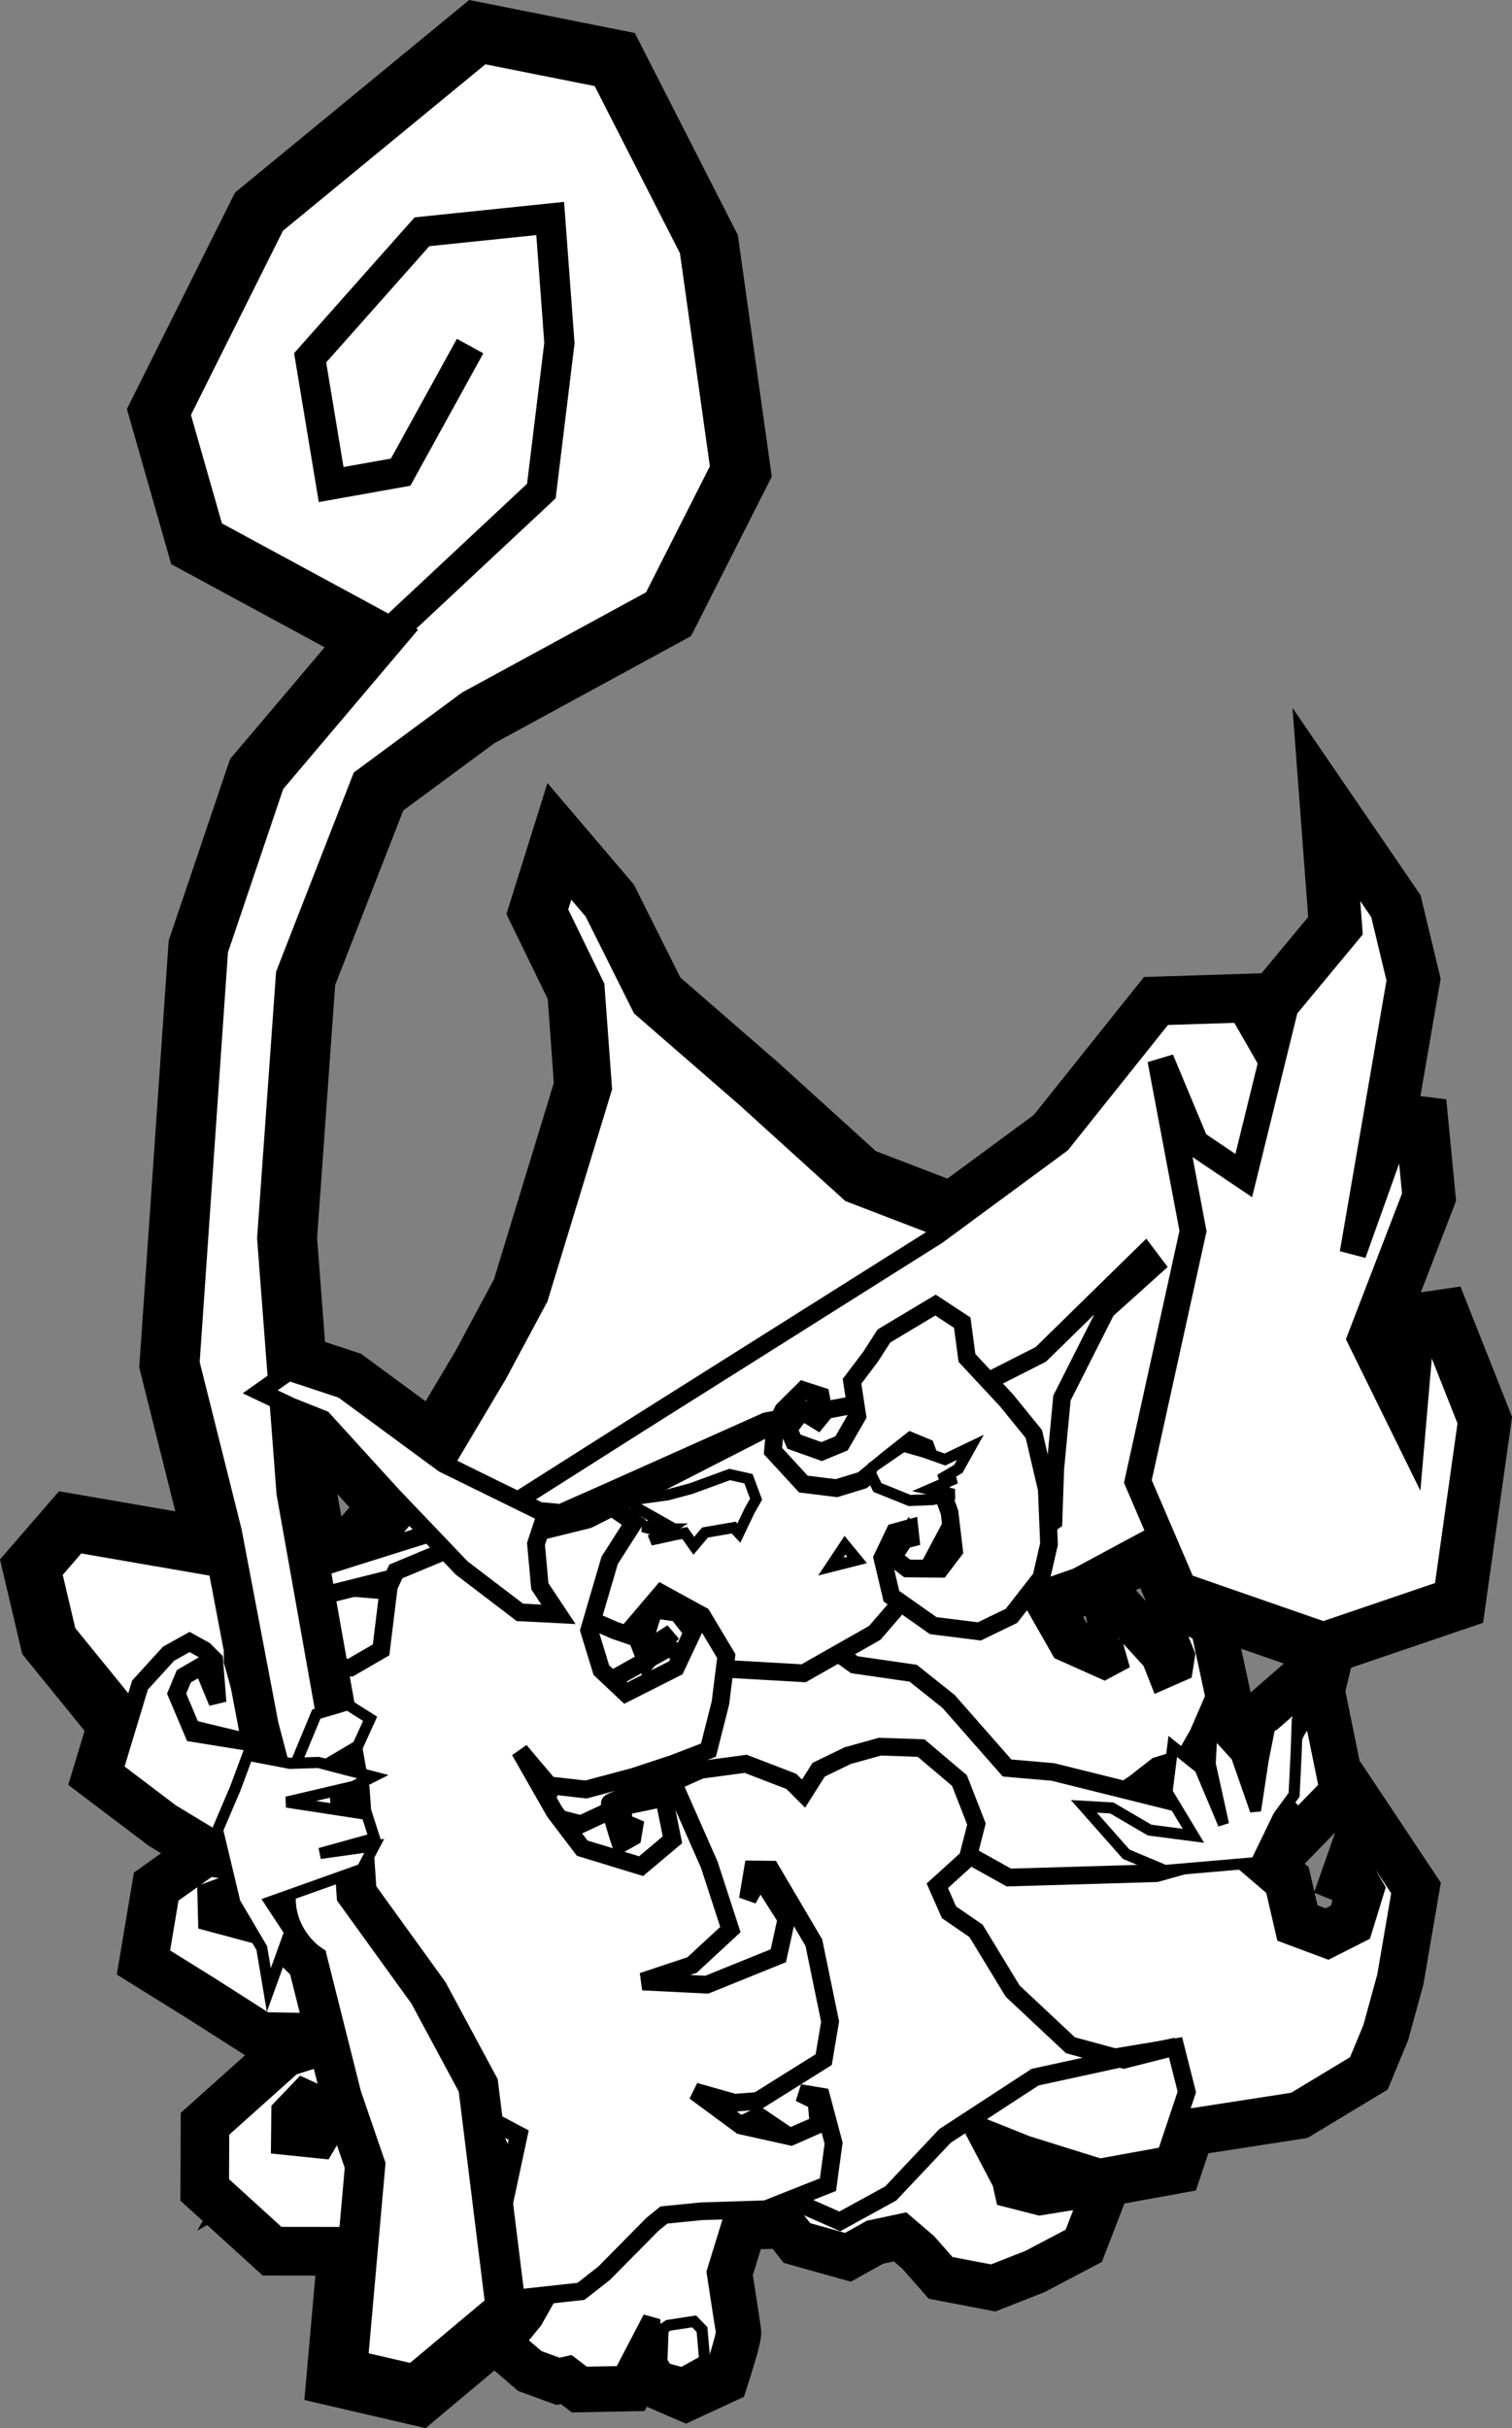 <?xml version="1.0" encoding="UTF-8" standalone="no"?>
<svg
   xmlns:dc="http://purl.org/dc/elements/1.1/"
   xmlns:cc="http://creativecommons.org/ns#"
   xmlns:rdf="http://www.w3.org/1999/02/22-rdf-syntax-ns#"
   xmlns:svg="http://www.w3.org/2000/svg"
   xmlns="http://www.w3.org/2000/svg"
   xmlns:sodipodi="http://sodipodi.sourceforge.net/DTD/sodipodi-0.dtd"
   xmlns:inkscape="http://www.inkscape.org/namespaces/inkscape"
   width="62.301mm"
   height="99.985mm"
   viewBox="0 0 62.301 99.985"
   version="1.1"
   id="svg1942"
   inkscape:version="1.0.1 (3bc2e813f5, 2020-09-07)"
   sodipodi:docname="char_mage_f.svg">
  <rect x="0" y="0" width="62.301" height="99.985" fill="#808080" stroke="none"/>
  <defs
     id="defs1936" />
  <sodipodi:namedview
     id="base"
     pagecolor="#ffffff"
     bordercolor="#666666"
     borderopacity="1.0"
     inkscape:pageopacity="0.0"
     inkscape:pageshadow="2"
     inkscape:zoom="0.98994952"
     inkscape:cx="114.11701"
     inkscape:cy="111.77877"
     inkscape:document-units="mm"
     inkscape:current-layer="layer1"
     inkscape:document-rotation="0"
     showgrid="false"
     fit-margin-top="0"
     fit-margin-left="0"
     fit-margin-right="0"
     fit-margin-bottom="0"
     inkscape:window-width="1920"
     inkscape:window-height="1017"
     inkscape:window-x="-8"
     inkscape:window-y="-8"
     inkscape:window-maximized="1" />
  <g
     inkscape:label="Capa 1"
     inkscape:groupmode="layer"
     id="layer1"
     transform="translate(-986.277,20.25)">
    <path
       id="path1510-3-6"
       style="font-variation-settings:normal;opacity:1;vector-effect:none;fill:#ffffff;fill-opacity:1;stroke:#000000;stroke-width:3.282;stroke-linecap:butt;stroke-linejoin:miter;stroke-miterlimit:4;stroke-dasharray:none;stroke-dashoffset:0;stroke-opacity:1;stop-color:#000000;stop-opacity:1"
       d="m 1006.053,-18.489 -8.78,7.215 -4.014,8.03 1.461,5.11 7.493,4.057 -5.002,5.905 -2.361,6.978 -1.181,17.105 1.752,6.987 0.193,1.012 -0.574,0.005 -5.698,-0.983 -1.276,1.474 0.64,2.717 2.88,3.541 -0.595,1.964 2.333,1.765 2.044,1.236 0.271,1.133 -0.734,-0.102 -1.605,1.143 -0.41,2.442 1.99,1.237 2.339,1.492 1.8,0.028 0.485,-0.277 0.493,1.96 -0.311,-0.276 -1.368,0.437 -2.955,2.643 -0.009,2.157 2.383,2.166 3.295,0.004 0.034,-0.015 -0.487,5.5 2.809,0.652 3.734,-3.128 -0.053,-0.421 0.035,0.04 1.926,-0.21 -0.647,1.149 -0.628,0.77 0.717,0.615 0.848,0.309 0.454,-0.103 0.608,0.464 1.45,-0.028 1.084,-2.079 0.348,0.097 0.115,1.832 1.141,0.494 1.068,-0.494 c 0,0 0.44,-1.38 0.412,-1.5 -0.027,-0.119 -0.381,-2.449 -0.381,-2.449 l 0.664,-2.159 0.15,-0.387 1.409,-0.044 0.939,-0.372 c 0.061,0.193 0.112,0.34 0.112,0.34 l 0.633,0.806 1.601,0.448 0.949,-0.53 1.481,-0.316 1.047,0.894 0.801,0.91 1.728,0.33 1.49,-0.585 1.747,-0.919 0.485,-1.257 -1.749,0.282 -1.554,-0.397 -0.148,-0.667 -1.286,-2.446 -0.122,-0.047 0.159,-0.103 2.433,0.972 3.005,0.938 2.712,-0.493 0.522,-1.559 4.757,-0.736 2.562,-1.546 0.595,-1.433 0.583,-2.124 0.594,-3.469 -1.14,-1.712 -0.807,2.298 0.668,-1.43 0.411,0.705 -0.574,1.87 -1.48,0.748 -1.83,-0.682 -0.442,-1.906 -1.212,-1.038 0.516,-0.044 0.93,-1.913 0.399,-0.548 0.406,0.435 1.078,-1.105 -0.592,-2.896 -0.439,0.677 -0.102,0.226 0.025,-0.73 0.2,-0.826 -1.162,1.013 -0.175,0.092 -0.267,1.338 -0.318,2.095 -0.779,-2.232 -1.014,-1.113 -0.074,1.418 0.55,2.493 -0.973,-2.312 -0.712,-0.57 0.518,-0.907 0.639,-1.472 -0.548,-2.542 -1.226,-0.655 0.521,0.508 0.383,0.944 -0.126,0.804 -1.194,0.522 -0.383,-0.969 -1.18,-1.291 -0.87,0.362 0.539,-0.006 0.262,0.23 0.218,0.767 -0.774,0.414 -1.905,-0.85 -1.329,-2.33 0.115,-0.147 1.976,-0.692 3.416,-1.836 0.954,2.223 5.789,2.01 5.098,-1.734 0.993,-7.05 -1.966,-4.965 -0.501,5.801 -2.097,-4.262 2.272,-5.901 -0.366,-3.794 -2.213,6.189 1.939,-11.258 -0.678,-2.818 -1.658,-2.423 0.239,3.185 -2.636,3.174 -0.613,2.493 -1.273,-2.218 -3.121,0.099 -4.202,5.257 -4.457,3.282 -4.071,-1.563 -4.274,-3.873 -4.232,-3.675 -1.969,-3.939 -1.506,-1.767 -0.607,1.938 1.554,3.19 0.298,4.077 -2.601,8.531 -1.677,3.126 -2.18,3.665 -3.906,-2.873 -2.226,-0.736 -0.048,0.034 -0.421,-5.532 0.77,-10.791 3.069,-7.862 4.222,-3.117 7.758,-4.223 2.864,-5.653 -1.289,-9.167 -3.758,-7.364 z m -7.828,56.134 0.033,0.015 1.332,0.532 2.869,3.149 0.414,0.433 c -0.518,0.611 -1.164,1.367 -1.722,2.004 -0.092,0.029 -0.185,0.058 -0.276,0.087 l -1.9,0.016 -0.48,-2.693 z m 36.314,14.497 -0.177,1.401 0.244,0.403 -2.153,-0.535 0.533,-0.368 0.89,-0.696 z m -38.801,5.166 0.056,0.102 0.164,0.685 0.766,1.298 -1.917,-0.515 -0.03,-1.222 z m 1.734,0.735 -0.038,0.073 -0.032,-0.048 z m 1.258,7.616 0.801,0.37 -0.663,1.144 1.171,-0.667 0.239,-0.705 0.072,0.286 0.209,0.609 -0.936,1.584 -1.813,-0.187 0.015,-1.489 z"
       sodipodi:nodetypes="ccccccccccccccccccccccccccccccccccccccccccccccccccccscccccccccccccccccccccccccccccccccccccccccccccccccccccccccccccccccccccccccccccccccccccccccccccccccccccccccccccccccccccccccccccccccccccccccccccccccccccccccccccccccc" />
    <path
       style="font-variation-settings:normal;opacity:1;vector-effect:none;fill:#ffffff;fill-opacity:1;stroke:#000000;stroke-width:0.603;stroke-linecap:butt;stroke-linejoin:miter;stroke-miterlimit:4;stroke-dasharray:none;stroke-dashoffset:0;stroke-opacity:1;stop-color:#000000;stop-opacity:1"
       d="m 1030.92,53.631 5.369,1.818 2.435,2.084 0.442,1.906 1.83,0.682 1.48,-0.748 0.574,-1.87 -0.411,-0.705 -0.668,1.431 0.807,-2.298 1.139,1.712 -0.594,3.469 -0.583,2.124 -0.595,1.433 -2.562,1.546 -5.555,0.86 -4.963,-1.518 -3.813,-3.223 -0.635,-3.657 0.314,-2.751 1.901,-1.351 z"
       id="path1510-3" />
    <path
       style="fill:none;stroke:#000000;stroke-width:0.458;stroke-linecap:butt;stroke-linejoin:miter;stroke-miterlimit:4;stroke-dasharray:none;stroke-opacity:1"
       d="m 1007.923,41.18 3.412,-0.909 8.354,-3.529 5.999,-2.044 2.019,1.099 -1.18,1.526 -4.584,2.191 -8.775,1.555 z"
       id="path1200-2" />
    <path
       style="fill:#ffffff;stroke:#000000;stroke-width:1.459;stroke-linecap:butt;stroke-linejoin:miter;stroke-miterlimit:4;stroke-dasharray:none;stroke-opacity:1"
       d="m 989.343,42.93 5.698,0.983 7.939,-0.065 13.586,-3.248 1.765,4.177 -8.651,6.409 -5.069,0.656 -7.502,0.179 -5.49,-1.319 -2.912,-3.58 -0.64,-2.717 z"
       id="path1196-4" />
    <path
       style="fill:#ffffff;stroke:#000000;stroke-width:0.458;stroke-linecap:butt;stroke-linejoin:miter;stroke-miterlimit:4;stroke-dasharray:none;stroke-opacity:1"
       d="m 1027.944,44.452 1.939,3.399 1.905,0.851 0.774,-0.414 -0.218,-0.767 -0.261,-0.23 -0.539,0.006 0.87,-0.361 1.18,1.291 0.383,0.969 1.194,-0.522 0.126,-0.804 -0.383,-0.944 -0.521,-0.508 1.226,0.655 0.548,2.542 -0.639,1.472 -0.522,0.913 -1.128,0.349 -0.89,0.696 -1.242,0.857 -4.232,0.164 -2.814,-2.731 -3.642,-1.511 -2.874,-0.655 3.28,-3.351 1.59,-0.88 2.387,0.084 1.842,-0.178 z"
       id="path1188-9"
       sodipodi:nodetypes="cccccccccccccccccccccccccccccc" />
    <path
       style="fill:#ffffff;stroke:#000000;stroke-width:0.729;stroke-linecap:butt;stroke-linejoin:miter;stroke-miterlimit:4;stroke-dasharray:none;stroke-opacity:1"
       d="m 1021.483,48.301 2.42,0.349 1.458,1.161 2.411,2.742 1.891,0.164 5.731,1.425 0.858,2.088 -2.325,0.654 -6.081,0.179 -1.97,-1.098 -2.493,-1.557 -4.205,1.176 -4.473,0.431 -6.215,-1.589 2.535,-5.251 3.548,-1.983 4.337,-0.73 z"
       id="path1291-7"
       sodipodi:nodetypes="cccccccccccccccccc" />
    <path
       style="fill:#ffffff;stroke:#000000;stroke-width:0.729;stroke-linecap:butt;stroke-linejoin:miter;stroke-miterlimit:4;stroke-dasharray:none;stroke-opacity:1"
       d="m 1011.619,46.892 4.656,1.583 3.112,0.178 2.933,-1.664 2.058,-2.388 1.816,-3.401 -1.104,-5.096 -3.997,-1.595 -3.924,0.278 -3.505,1.159 -2.709,2.192 -3.007,5.749 1.931,2.25 z"
       id="path1289-5" />
    <path
       style="fill:#ffffff;stroke:#000000;stroke-width:1.459;stroke-linecap:butt;stroke-linejoin:miter;stroke-miterlimit:4;stroke-dasharray:none;stroke-opacity:1"
       d="m 1000.202,44.829 c 0.915,-0.948 3.625,-4.184 3.625,-4.184 l 2.655,-4.463 1.677,-3.126 2.601,-8.531 -0.298,-4.077 -1.554,-3.19 0.607,-1.938 1.506,1.767 1.969,3.939 4.232,3.675 4.274,3.873 4.351,1.671 2.804,-0.343 0.24,2.948 -6.722,3.096 -14.866,7.613 -4.75,1.353 -2.101,-0.171 z"
       id="path1202-1" />
    <path
       style="fill:#ffffff;stroke:#000000;stroke-width:0.729;stroke-linecap:butt;stroke-linejoin:miter;stroke-miterlimit:4;stroke-dasharray:none;stroke-opacity:1"
       d="m 997.008,45.109 c 1.537,-0.534 9.908,-3.132 9.908,-3.132 l 5.712,-3.622 12.274,-7.731 5.12,-3.77 4.202,-5.257 3.121,-0.099 2.677,4.666 -1.161,11.391 -3.98,4.849 -4.237,2.277 -4.138,1.449 -0.168,-7.073 -2.567,-1.891 -5.928,1.109 -6.616,2.956 -6.826,3.018 -4.613,1.155 -3.119,0.029 z"
       id="path1198-0" />
    <path
       style="fill:#ffffff;stroke:#000000;stroke-width:0.729;stroke-linecap:butt;stroke-linejoin:miter;stroke-miterlimit:4;stroke-dasharray:none;stroke-opacity:1"
       d="m 1025.778,37.238 3.386,-1.718 4.304,-4.214 0.43,0.569 -2.039,1.834 -1.824,3.608 -0.275,2.9 -0.076,2.18 -1.812,1.288 -1.28,-0.045 -0.707,-4.563 z"
       id="path1194-0" />
    <path
       style="fill:#ffffff;stroke:#000000;stroke-width:0.729;stroke-linecap:butt;stroke-linejoin:miter;stroke-miterlimit:4;stroke-dasharray:none;stroke-opacity:1"
       d="m 1022.15,35.618 -0.766,1.011 0.219,1.428 -0.652,1.128 -0.82,0.339 -1.137,-0.407 -0.227,-0.522 0.601,-0.802 0.501,0.035 v 0.416 l -0.113,0.256 0.47,-0.572 -0.131,-0.697 -0.719,-0.233 -0.826,0.82 -0.336,0.681 -0.087,1.002 1.252,1.36 1.363,0.169 1.068,-0.326 1.088,-0.897 0.908,-0.715 0.616,0.254 0.98,2.678 0.187,1.583 -0.563,0.742 -1.368,-0.013 -0.59,-0.454 0.586,-0.898 0.176,0.422 -0.078,-0.73 -0.612,0.169 -0.505,1.056 0.373,1.579 1.721,1.211 1.902,0.238 1.321,-0.64 1.231,-1.574 0.318,-1.385 -0.092,-2.257 -0.533,-2.272 -1.127,-1.387 -1.629,-1.747 -0.194,-1.452 -1.101,-0.724 -2.127,1.273 z"
       id="path1186-8"
       sodipodi:nodetypes="ccccccccccccccccccccccccccccccccccccccccccccccc" />
    <path
       style="fill:#ffffff;stroke:#000000;stroke-width:0.729;stroke-linecap:butt;stroke-linejoin:miter;stroke-miterlimit:4;stroke-dasharray:none;stroke-opacity:1"
       d="m 1024.288,66.345 4.3,1.718 3.005,0.938 2.712,-0.493 0.875,-2.615 -0.466,-1.842 -2.927,0.487 -2.71,0.234 -1.729,-0.095 -2.933,1.647 z"
       id="path1206-2" />
    <path
       style="fill:#ffffff;stroke:#000000;stroke-width:0.458;stroke-linecap:butt;stroke-linejoin:miter;stroke-miterlimit:4;stroke-dasharray:none;stroke-opacity:1"
       d="m 1024.668,66.677 1.45,0.565 1.286,2.446 0.148,0.667 1.554,0.397 1.749,-0.282 -0.485,1.257 -1.747,0.919 -1.49,0.585 -1.728,-0.33 -0.801,-0.91 -1.047,-0.894 -1.481,0.316 -0.949,0.53 -1.601,-0.448 -0.633,-0.806 c 0,0 -0.356,-1.017 -0.301,-1.211 0.056,-0.194 2.323,-2.687 2.323,-2.687 l 0.912,-0.85 3.009,0.816 -0.069,-0.125 z"
       id="path1208-4" />
    <path
       style="fill:#ffffff;stroke:#000000;stroke-width:0.458;stroke-linecap:butt;stroke-linejoin:miter;stroke-miterlimit:4;stroke-dasharray:none;stroke-opacity:1"
       d="m 1011.38,70.232 -1.781,2.99 -1.217,2.159 -0.628,0.77 0.717,0.615 0.849,0.309 0.454,-0.103 0.608,0.464 1.45,-0.028 1.084,-2.079 0.348,0.097 0.115,1.832 1.141,0.494 1.068,-0.494 c 0,0 0.44,-1.38 0.412,-1.5 -0.027,-0.119 -0.381,-2.449 -0.381,-2.449 l 0.664,-2.159 0.553,-1.431 -1.658,-2.987 c 0,0 -2.217,1.182 -2.267,1.293 -0.05,0.112 -1.532,2.206 -1.532,2.206 z"
       id="path1210-1" />
    <path
       style="fill:#ffffff;stroke:#000000;stroke-width:0.458;stroke-linecap:butt;stroke-linejoin:miter;stroke-miterlimit:4;stroke-dasharray:none;stroke-opacity:1"
       d="m 1013.808,75.505 1.07,-0.165 0.325,0.335 0.111,1.271 -0.931,0.513 -0.643,-0.173 -0.191,-0.294 0.05,-1.343 z"
       id="path1212-3" />
    <path
       style="fill:#ffffff;stroke:#000000;stroke-width:0.729;stroke-linecap:butt;stroke-linejoin:miter;stroke-miterlimit:4;stroke-dasharray:none;stroke-opacity:1"
       d="m 1009.985,54.976 c 2.114,-1 5.174,-2.348 5.174,-2.348 l 1.845,-0.247 1.88,0.724 0.502,0.503 0.623,-0.983 1.198,-0.582 1.329,-0.369 1.695,0.059 1.581,1.337 0.699,1.791 -0.361,1.408 -1.252,1.134 0.481,1.091 1.116,0.767 1.507,2.478 2.382,2.231 2.196,0.596 2.167,-0.548 -5.819,1.265 -3.71,2.418 -2.239,2.371 -2.098,1.151 -1.689,-0.745 0.036,-2.448 -1.675,-1.136 -1.942,0.912 -0.612,2.085 -2.967,0.778 -3.221,-0.358 -0.823,-1.694 -1.618,0.041 -2.24,2.42 -2.675,0.837 -1.127,-1.411 -3.366,-0.412 4.118,-1.473 3.313,-2.285 3.539,-4.53 0.422,-3.66 1.309,-2.404 z"
       id="path1204-1" />
    <path
       style="fill:#ffffff;stroke:#000000;stroke-width:0.729;stroke-linecap:butt;stroke-linejoin:miter;stroke-miterlimit:4;stroke-dasharray:none;stroke-opacity:1"
       d="m 1011.498,41.825 0.9,0.613 -1,1.563 -0.845,2.883 0.502,1.638 1.006,0.946 2.062,-1.041 0.69,-1.466 -0.615,-0.797 -0.976,-0.136 -0.303,0.976 0.188,0.531 0.869,-0.548 -1.063,1.209 -0.56,-1.454 1.176,-1.384 1.677,0.92 0.997,1.666 -0.241,1.93 -0.493,1.943 -1.454,0.56 -1.616,0.533 -1.976,0.528 -1.525,-0.173 -1.204,-1.423 1.436,2.517 1.136,1.495 2.428,0.741 1.292,-1.087 -0.349,-1.723 -1.696,0.353 0.048,1.201 0.469,-0.643 -0.118,0.702 -0.491,0.278 c 0,0 -0.515,-1.557 -0.439,-1.683 0.077,-0.126 2.588,-0.869 2.588,-0.869 l 1.507,3.416 0.867,2.666 -1.58,1.461 -2.037,0.678 2.646,0.131 2.947,-1.192 0.333,-1.514 -1.086,-1.713 -0.504,0.896 0.205,-1.221 0.744,0.007 1.771,3.005 0.67,3.252 -0.263,1.565 -2.719,1.702 -0.954,0.075 -1.639,-0.464 1.901,1.401 2.06,0.457 1.139,-0.502 -0.089,-0.958 -0.692,-0.338 0.89,0.15 0.51,1.917 -0.232,1.709 -2.556,1.013 -2.65,0.082 -1.552,0.155 -0.482,0.391 -1.987,2.01 -0.949,0.743 -3.118,0.34 -1.645,-1.885 -1.143,-2.075 1.282,-2.728 0.923,-0.355 0.685,1.528 -0.453,1.062 -0.252,-1.769 -0.413,-0.109 -0.352,1.864 1.374,0.231 0.544,-2.538 -1.621,-0.861 -2.715,4.017 -2.285,0.99 -3.295,-0.004 -2.383,-2.166 0.009,-2.157 2.955,-2.643 1.368,-0.437 0.82,0.726 -0.466,1.374 -1.171,0.667 0.663,-1.144 -0.801,-0.37 -0.905,0.947 -0.015,1.489 1.813,0.187 1.097,-1.856 0.729,-3.174 -0.043,-1.616 -2.387,1.365 -1.8,-0.028 -2.339,-1.492 -1.99,-1.237 0.41,-2.442 1.605,-1.143 1.38,0.193 0.024,1.495 -0.571,-1.038 -0.961,0.349 0.03,1.222 1.952,0.524 1.04,-1.984 -2.409,-1.778 -2.066,-1.25 -2.333,-1.765 1.057,-3.491 1.179,-1.293 0.866,-0.482 0.61,0.338 0.403,0.401 0.138,1.75 -0.628,-1.518 -0.761,0.441 -0.297,0.715 0.688,1.626 2.808,0.452 1.394,-0.59 -2.022,-0.811 -0.564,-2.017 0.028,-2.036 2.247,-1.231 1.699,-0.068 -1.642,0.431 -0.613,1.781 0.978,1.42 2.163,-0.029 1.26,-0.73 0.321,-2.614 0.29,-0.617 1.904,-0.794 1.95,-0.338 4.064,-1.004 z"
       id="path1190-1"
       sodipodi:nodetypes="cccccccccccccccccccccccccccccccccccsccccccccccccccccccccccccccccccccccccccccccccccccccccccccccccccccccccccccccccccccccccccccccccccccccccccccccc" />
    <path
       style="fill:#ffffff;stroke:#000000;stroke-width:0.458;stroke-linecap:butt;stroke-linejoin:miter;stroke-miterlimit:4;stroke-dasharray:none;stroke-opacity:1"
       d="m 1039.762,54.424 1.078,-1.105 -0.592,-2.896 -0.439,0.677 -0.525,1.159 -0.056,1.592 z"
       id="path1216-1" />
    <path
       style="fill:#ffffff;stroke:#000000;stroke-width:0.458;stroke-linecap:butt;stroke-linejoin:miter;stroke-miterlimit:4;stroke-dasharray:none;stroke-opacity:1"
       d="m 1038.957,54.537 0.643,-0.884 0.085,-1.736 0.046,-1.321 0.2,-0.826 -1.162,1.013 -0.175,0.092 -0.267,1.338 -0.318,2.095 -0.779,-2.232 -1.014,-1.113 -0.074,1.418 0.55,2.493 -0.972,-2.312 -1.12,-0.897 -0.237,1.878 1.088,1.802 -1.804,-0.235 -1.56,-0.912 -1.149,-0.065 1.744,1.972 1.593,0.668 3.754,-0.323 z"
       id="path1218-1"
       sodipodi:nodetypes="cccccccccccccccccccccccc" />
    <path
       style="fill:#ffffff;stroke:#000000;stroke-width:0.451;stroke-linecap:butt;stroke-linejoin:miter;stroke-miterlimit:4;stroke-dasharray:none;stroke-opacity:1"
       d="m 1017.431,41.485 -0.313,-0.844 -0.778,-0.174 -1.588,0.581 -0.964,0.26 -1.28,0.176 -0.201,-0.546 0.141,0.862 1.249,0.705 -0.935,0.114 0.316,0.085 0.759,0.002 -0.751,0.464 0.963,-0.211 0.444,-0.082 0.373,0.527 0.46,-0.547 1.183,-0.204 0.212,0.228 0.449,-0.94 z"
       id="path1182-5" />
    <path
       style="fill:#ffffff;stroke:#000000;stroke-width:0.458;stroke-linecap:butt;stroke-linejoin:miter;stroke-miterlimit:4;stroke-dasharray:none;stroke-opacity:1"
       d="m 1022.24,40.162 1.255,-0.862 0.873,0.251 0.847,0.299 1.046,-0.502 -0.497,0.889 -0.75,0.439 0.639,-0.051 -1.045,0.453 0.973,0.205 -0.865,0.215 -0.957,0.04 -1.329,-0.536 -0.183,-0.374 -0.196,-0.007 z"
       id="path1184-2" />
    <path
       style="fill:#ffffff;stroke:#000000;stroke-width:0.458;stroke-linecap:butt;stroke-linejoin:miter;stroke-miterlimit:4;stroke-dasharray:none;stroke-opacity:1"
       d="m 1020.51,44.259 0.585,-0.88 0.498,0.606 z"
       id="path1214-6" />
    <path
       style="fill:#ffffff;stroke:#000000;stroke-width:1.656;stroke-linecap:butt;stroke-linejoin:miter;stroke-miterlimit:4;stroke-dasharray:none;stroke-opacity:1"
       d="m 997.636,58.03 c 0.054,1.675 1.329,2.547 1.329,2.547 l 1.386,5.511 0.971,2.831 -0.743,8.38 2.809,0.652 3.734,-3.128 -1.14,-9.2 -2.05,-3.81 -2.961,-4.099 -0.289,-4.251 -2.187,-12.276 -0.795,-10.449 0.77,-10.791 3.069,-7.862 4.222,-3.117 7.758,-4.223 2.864,-5.653 -1.289,-9.167 -3.758,-7.364 -5.282,-1.051 -8.78,7.215 -4.014,8.03 1.461,5.11 7.493,4.057 -5.002,5.905 -2.361,6.978 -1.181,17.105 1.752,6.987 1.515,7.962 0.924,3.51 -0.493,2.952 z"
       id="path893-6-6"
       sodipodi:nodetypes="ccccccccccccccccccccccccccccccccc" />
    <path
       style="fill:#ffffff;stroke:#000000;stroke-width:0.729;stroke-linecap:butt;stroke-linejoin:miter;stroke-miterlimit:4;stroke-dasharray:none;stroke-opacity:1"
       d="m 1008.5,41.968 -3.951,-1.94 -4.154,-3.055 -2.226,-0.736 -1.172,0.825 1.261,0.598 1.332,0.532 2.869,3.149 2.841,2.975 2.4,1.829 1.589,0.08 -0.768,-1.154 -0.159,-1.745 0.439,-1.332 z"
       id="path1192-0" />
    <path
       style="fill:none;stroke:#000000;stroke-width:1.242;stroke-linecap:butt;stroke-linejoin:miter;stroke-miterlimit:4;stroke-dasharray:none;stroke-opacity:1"
       d="m 1002.213,5.923 6.37,-5.952 0.744,-6.093 -0.38,-5.131 -5.283,0.547 -4.608,5.19 0.866,5.219 2.863,-0.51 2.863,-5.193"
       id="path895-3-8"
       sodipodi:nodetypes="ccccccccc" />
    <path
       style="font-variation-settings:normal;opacity:1;vector-effect:none;fill:#ffffff;fill-opacity:1;stroke:#000000;stroke-width:1.094;stroke-linecap:butt;stroke-linejoin:miter;stroke-miterlimit:4;stroke-dasharray:none;stroke-dashoffset:0;stroke-opacity:1;stop-color:#000000;stop-opacity:1"
       d="m 1043.964,20.107 -1.94,11.258 2.213,-6.189 0.366,3.794 -2.273,5.901 2.097,4.262 0.501,-5.801 1.966,4.965 -0.993,7.05 -5.098,1.734 -5.789,-2.01 -1.852,-4.317 2.272,-10.312 -1.332,-7.058 1.435,3.436 1.988,1.338 1.706,-6.933 2.636,-3.174 -0.239,-3.185 1.658,2.423 z"
       id="path981-5"
       sodipodi:nodetypes="ccccccccccccccccccccc" />
    <path
       style="font-variation-settings:normal;opacity:1;vector-effect:none;fill:#ffffff;fill-opacity:1;stroke:#000000;stroke-width:0.458;stroke-linecap:butt;stroke-linejoin:miter;stroke-miterlimit:4;stroke-dasharray:none;stroke-dashoffset:0;stroke-opacity:1;stop-color:#000000;stop-opacity:1"
       d="m 1000.612,49.949 -1.301,0.384 -1.278,3.076 2.987,-1.768 0.507,-1.114 z"
       id="path1424" />
    <path
       style="font-variation-settings:normal;opacity:1;vector-effect:none;fill:#ffffff;fill-opacity:1;stroke:#000000;stroke-width:0.458;stroke-linecap:butt;stroke-linejoin:miter;stroke-miterlimit:4;stroke-dasharray:none;stroke-dashoffset:0;stroke-opacity:1;stop-color:#000000;stop-opacity:1"
       d="m 998.226,52.362 -1.744,-0.334 -0.517,1.386 -0.722,1.691 0.715,2.99 1.105,1.872 0.291,1.727 0.864,-2.388 -0.815,-1.238 3.792,-1.35 0.502,-0.958 -2.234,0.312 2.245,-0.624 -0.317,-0.986 -3.298,-0.505 2.753,-0.645 0.794,-0.401 -2.242,-0.586 z"
       id="path1426" />
  </g>
</svg>
